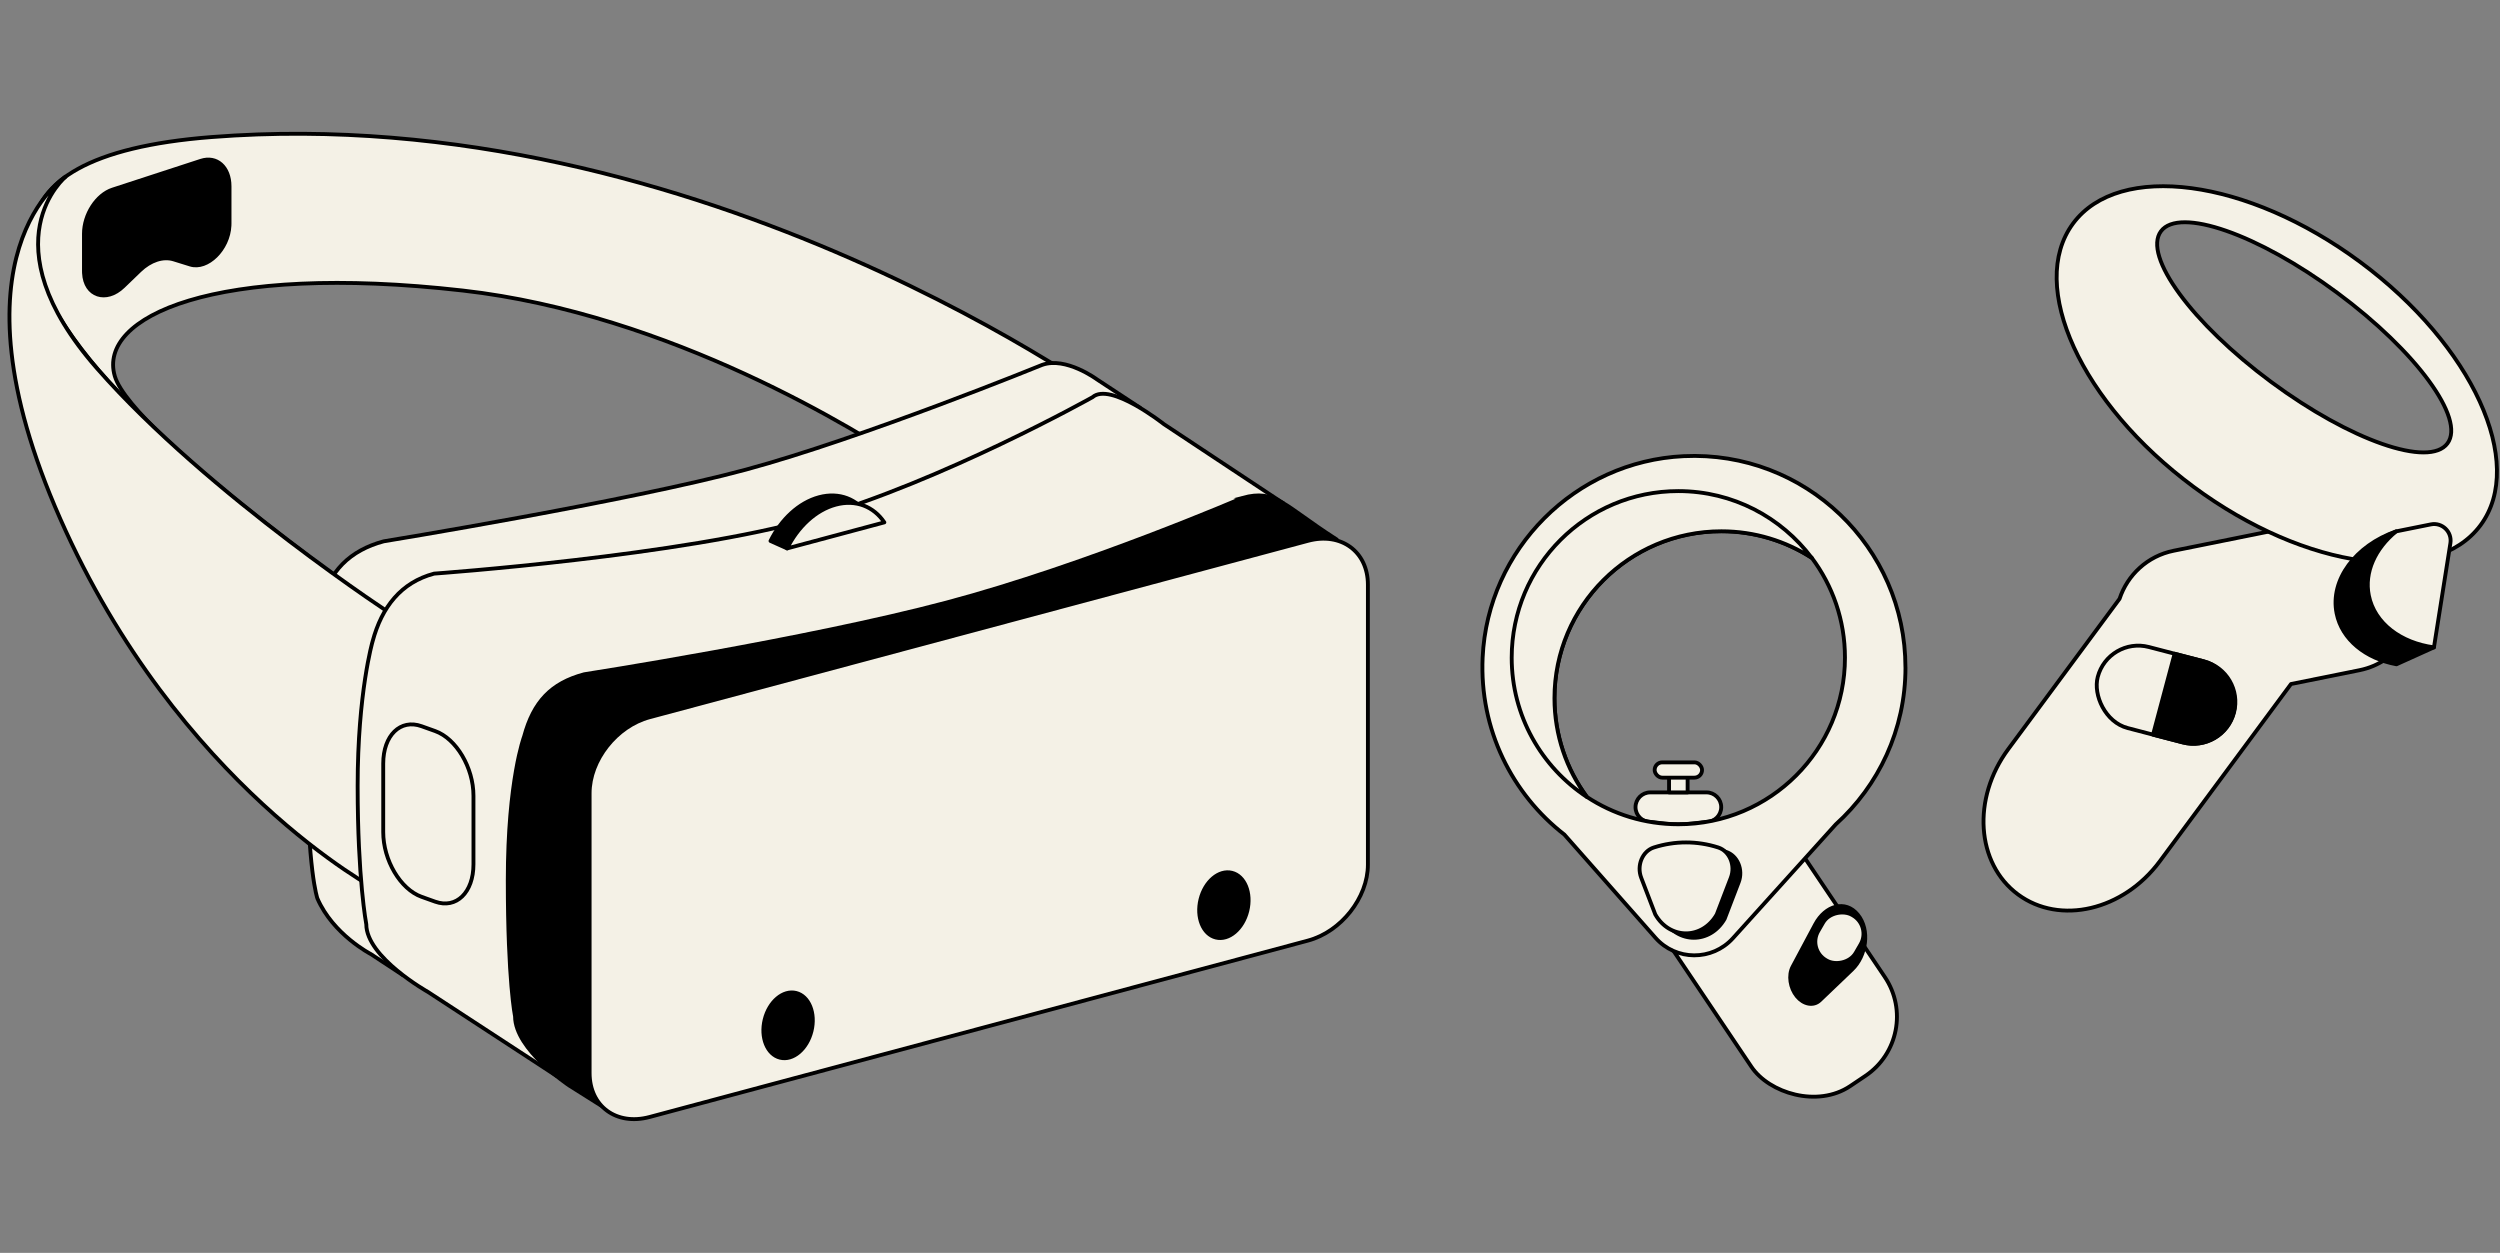 <?xml version="1.0" encoding="UTF-8"?>
<svg id="Layer_30" data-name="Layer 30" xmlns="http://www.w3.org/2000/svg" viewBox="0 0 826.67 414.29">
  <rect x="0" y="0" width="826.67" height="414.29" fill="#808080" stroke="none"/>
  <defs>
    <style>
      .cls-1, .cls-2, .cls-3, .cls-4 {
        stroke-linejoin: round;
      }

      .cls-1, .cls-2, .cls-3, .cls-4, .cls-5, .cls-6 {
        stroke: #000;
        stroke-width: 1.28px;
      }

      .cls-1, .cls-2, .cls-7, .cls-6 {
        fill: #f4f1e6;
      }

      .cls-2, .cls-3 {
        stroke-linecap: round;
      }

      .cls-5, .cls-6 {
        stroke-miterlimit: 10;
      }

      .cls-7 {
        stroke-width: 0px;
      }
    </style>
  </defs>
  <g>
    <path class="cls-6" d="M130.15,204.46s-86.42-60.47-92.19-80.09c-5.76-19.62,32.91-37.62,115.05-28.3,68.54,7.77,130.59,46.21,149.26,58.73l68.29-19.72S232.53,32.62,69.94,45.32c-162.59,12.7,60.12,159.2,60.12,159.2l1.08-.31-.99.26Z"/>
    <path class="cls-6" d="M133.4,322.57l-10.75-7.07s-12.51-6.44-17.7-18.42c0,0-3.35-9.47-3.35-45.31s4.51-51,4.51-51c2.28-11.89,9.82-18.83,20.76-21.77,0,0,81.18-13.27,119.79-23.71,38.6-10.44,97.94-34.63,97.94-34.63,7.85-2.82,18.15,4.81,18.15,4.81l14.45,9.51"/>
    <path class="cls-6" d="M131.14,204.21s-62.2-40.37-99.03-82.35c-36.83-41.98-10.22-63.59-10.22-63.59,0,0-40.88,25.23-1.95,113.32,38.93,88.09,104.8,122.71,104.8,122.71l6.4-90.08Z"/>
    <path class="cls-6" d="M384.86,140.25s-17.74-14.04-23.6-8.91c0,0-49.49,27.73-92.48,40.09-42.99,12.37-125.25,18.25-125.25,18.25-10.94,2.93-17.27,11.01-20.33,22.41,0,0-4.94,16.92-4.94,47.8s2.86,45.74,2.86,45.74c0,10.94,20.39,22.37,20.39,22.37l42.17,27.55,240.17-189.46-38.99-25.84Z"/>
    <path class="cls-5" d="M410.9,164.62s-51.79,22.37-97.94,34.63c-46.15,12.26-119.79,23.71-119.79,23.71-10.94,2.93-16.76,9.13-19.86,20.6,0,0-5.41,14.26-5.41,47.54s2.41,45.01,2.41,45.01c0,10.94,17.9,22.84,17.9,22.84l10.82,6.82,242.53-187.66c-17.3-11.15-19.73-16.42-30.67-13.49Z"/>
    <path class="cls-6" d="M432.51,311.02l-217.73,58.34c-10.94,2.93-19.81-3.56-19.81-14.5v-92.58c0-10.94,8.87-22.18,19.81-25.11l217.73-58.34c10.94-2.93,19.81,3.56,19.81,14.5v92.58c0,10.94-8.87,22.18-19.81,25.11Z"/>
    <g>
      <path class="cls-3" d="M286.92,170.27c-3.48-5.2-9.38-7.65-16.07-5.86-6.69,1.79-12.59,7.41-16.07,14.47l5.5,2.46,3.45-4.86,23.19-6.21Z"/>
      <path class="cls-2" d="M292.42,172.73c-3.48-5.2-9.38-7.65-16.07-5.86-6.69,1.79-12.59,7.41-16.07,14.47l32.15-8.61Z"/>
    </g>
    <path class="cls-2" d="M143.89,298.15l-4.5-1.61c-6.99-2.5-12.67-12.09-12.67-21.41v-22.64c0-9.33,5.67-14.86,12.67-12.36l4.5,1.61c6.99,2.5,12.67,12.09,12.67,21.41v22.64c0,9.33-5.67,14.86-12.67,12.36Z"/>
    <path class="cls-3" d="M62.93,87.48l-5.47-1.7c-3.53-1.09-7.73.28-11.26,3.67l-5.47,5.27c-5.61,5.4-12.59,3.16-12.95-4.42-.01-.22-.02-.45-.02-.67v-12.31c0-6.37,4.24-12.93,9.48-14.63l29.18-9.52c5.23-1.71,9.48,2.07,9.48,8.45v12.31c0,.23,0,.46-.02.68-.37,7.82-7.34,14.61-12.95,12.87Z"/>
    <ellipse class="cls-3" cx="260.6" cy="339.03" rx="11.03" ry="7.97" transform="translate(-130.99 510.84) rotate(-76.14)"/>
    <ellipse class="cls-3" cx="404.7" cy="299.29" rx="11.03" ry="7.97" transform="translate(17.18 620.53) rotate(-76.14)"/>
  </g>
  <rect class="cls-6" x="561" y="269.79" width="53.17" height="95.85" rx="23.55" ry="23.55" transform="translate(-77.31 381.8) rotate(-33.91)"/>
  <path class="cls-6" d="M564.26,271.78l-4.72.53c-3.03.34-6.1.34-9.13,0l-4.72-.53c-2.69,0-4.88-2.18-4.88-4.88h0c0-2.69,2.18-4.88,4.88-4.88h18.58c2.69,0,4.88,2.18,4.88,4.88h0c0,2.69-2.18,4.88-4.88,4.88Z"/>
  <path class="cls-1" d="M630.07,220.7c0-39.76-33.17-71.77-73.34-69.86-35.82,1.7-64.83,30.75-66.47,66.57-1.09,23.85,9.77,45.2,27.09,58.61h-.02s30.07,34.07,30.07,34.07c6.78,7.69,18.75,7.75,25.62.15l34-37.64h0c14.16-12.8,23.06-31.31,23.06-51.9ZM554.97,272.56c-11.17,0-21.55-3.33-30.23-9.04-6.74-9.15-10.73-20.45-10.73-32.69,0-30.48,24.71-55.19,55.2-55.19,11.01,0,21.26,3.24,29.87,8.79,6.9,9.2,10.99,20.64,10.99,33.03,0,30.43-24.67,55.1-55.1,55.1Z"/>
  <path class="cls-4" d="M549.49,281.69h0c6.95-2.22,14.31-2.22,21.26,0h0c3.78,1.21,5.75,5.93,4.18,10.02l-4.65,12.13c-4.79,8.34-15.54,8.34-20.33,0l-4.65-12.13c-1.57-4.09.4-8.81,4.18-10.02Z"/>
  <path class="cls-1" d="M546.89,280.23h0c6.95-2.22,14.31-2.22,21.26,0h0c3.78,1.21,5.75,5.93,4.18,10.02l-4.65,12.13c-4.79,8.34-15.54,8.34-20.33,0l-4.65-12.13c-1.57-4.09.4-8.81,4.18-10.02Z"/>
  <path class="cls-4" d="M612.43,320.59l-10.65,10.18c-2.15,2.05-5.45,1.33-7.64-1.36h0c-2.19-2.69-2.88-6.9-1.37-9.74l7.5-14.05c3.3-6.18,9.93-8.22,14.05-3.15h0c4.12,5.07,2.8,13.64-1.89,18.12Z"/>
  <rect class="cls-1" x="551.9" y="255.88" width="6.14" height="6.14"/>
  <rect class="cls-7" x="600.23" y="303.56" width="15.99" height="13.07" rx="6.38" ry="6.38" transform="translate(35.57 681.78) rotate(-60)"/>
  <rect class="cls-1" x="547.14" y="252.09" width="15.67" height="5.05" rx="2.52" ry="2.52"/>
  <path class="cls-1" d="M514.01,230.87c0-30.48,24.71-55.19,55.2-55.19,11.01,0,21.26,3.24,29.87,8.79-10.05-13.4-26.07-22.08-44.11-22.08-30.43,0-55.1,24.67-55.1,55.1,0,19.27,9.9,36.21,24.87,46.06-6.74-9.15-10.73-20.45-10.73-32.69Z"/>
  <g>
    <path class="cls-1" d="M770.16,171.75l-51.4,10.36c-8.69,1.75-15.29,8.04-17.89,15.89l-36.8,49.71c-12.06,16.3-10.63,37.81,3.21,48.05h0c13.84,10.24,34.83,5.33,46.9-10.97l43.38-58.61,22.66-4.57c12.88-2.6,21.22-15.14,18.62-28.02l-.65-3.24c-2.6-12.88-15.14-21.22-28.02-18.62Z"/>
    <path class="cls-1" d="M780.39,86.6c-37.21-27.54-79.7-33.22-94.9-12.69s2.64,59.52,39.85,87.06c37.21,27.54,79.7,33.22,94.9,12.69,15.2-20.54-2.64-59.52-39.85-87.06ZM809.3,146.62c-6.03,8.15-32.13-.95-58.29-20.32-26.16-19.37-42.49-41.67-36.46-49.82,6.03-8.15,32.13.95,58.29,20.32,26.16,19.37,42.49,41.67,36.46,49.82Z"/>
    <rect class="cls-1" x="692.91" y="215.86" width="46.48" height="27.7" rx="13.85" ry="13.85" transform="translate(81.09 -173.21) rotate(14.61)"/>
    <path class="cls-4" d="M719.07,216.17l9.74,2.54c7.4,1.93,11.84,9.49,9.91,16.89h0c-1.93,7.4-9.49,11.84-16.89,9.91l-9.89-2.58,7.14-26.76Z"/>
    <g>
      <path class="cls-1" d="M804.83,214.06l5.44-34.46c.59-3.76-2.74-6.95-6.47-6.2l-11.48,2.31c-25.45,10.76-18.09,41.1,12.51,38.35Z"/>
      <path class="cls-4" d="M792.43,219.66l12.4-5.6c-10.95-1.46-19.67-7.93-21.53-17.13-1.56-7.74,2.13-15.6,9.02-21.22-13.35,4.65-21.92,15.99-19.68,27.1,1.75,8.7,9.67,14.96,19.79,16.85Z"/>
    </g>
  </g>
</svg>